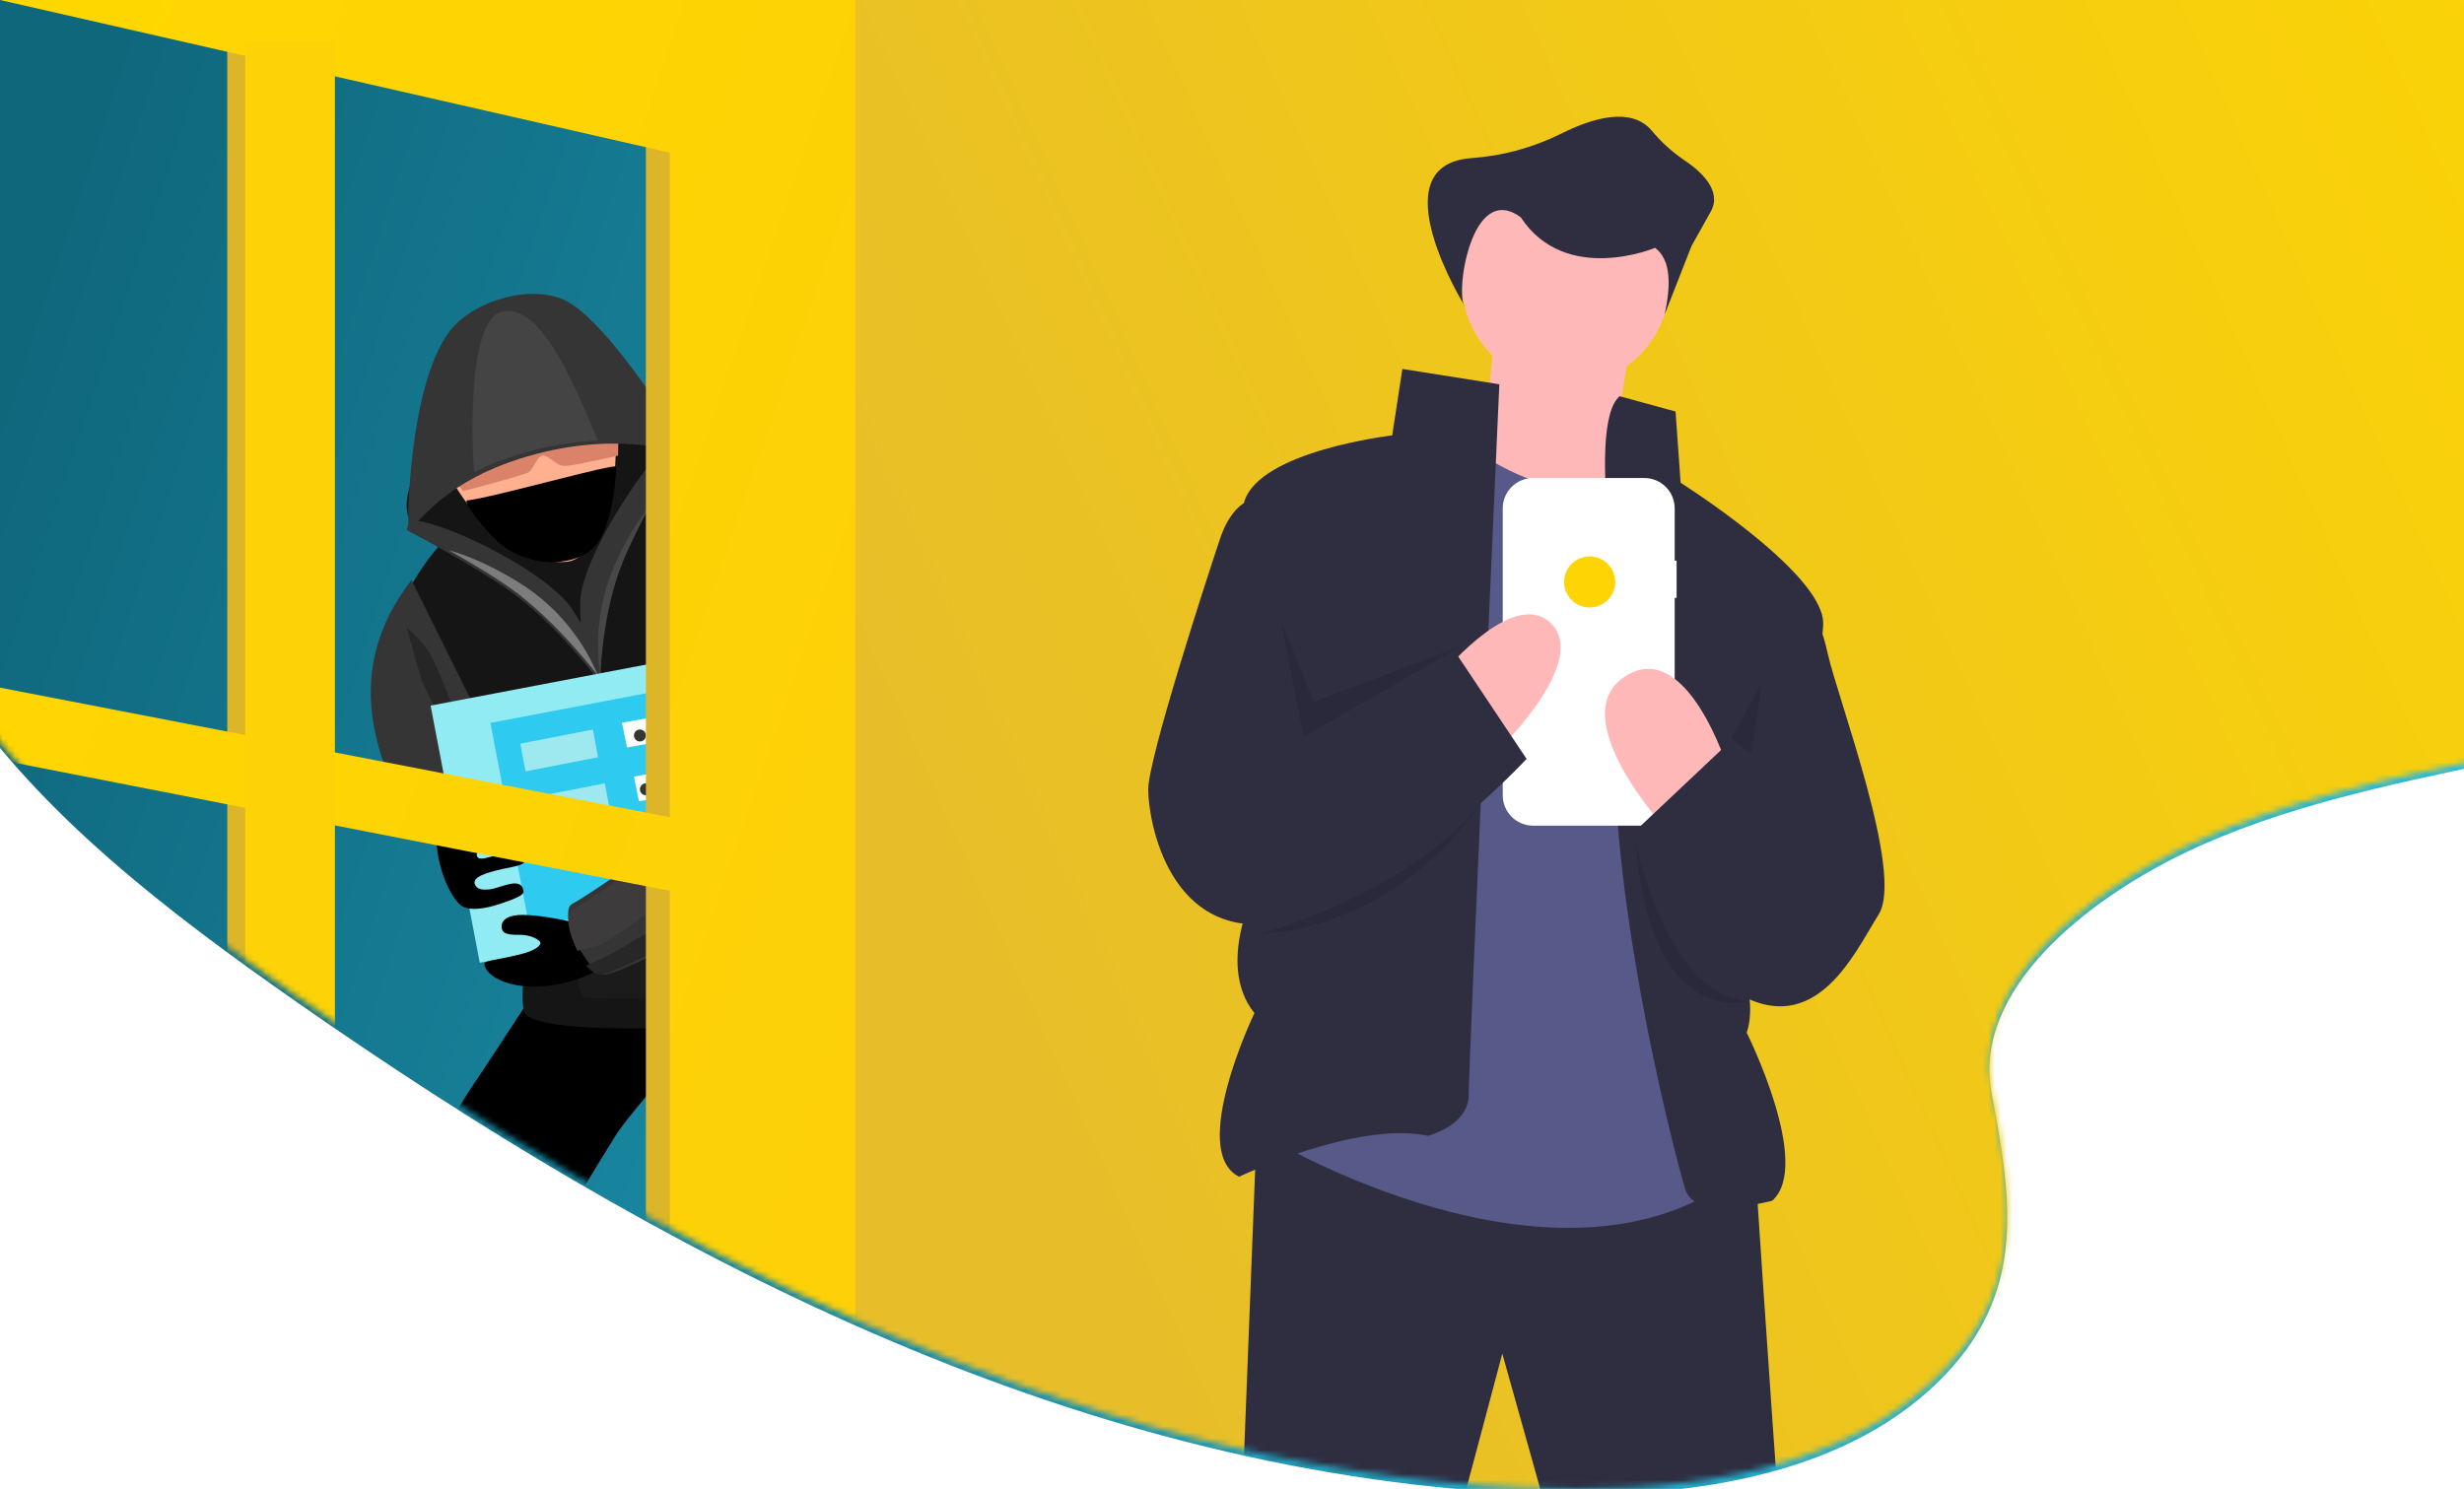 <svg width="412" height="249" viewBox="0 0 412 249" fill="none" xmlns="http://www.w3.org/2000/svg">
<g filter="url(#filter0_i)">
<path fill-rule="evenodd" clip-rule="evenodd" d="M322.305 231.759C305.307 246.871 278.626 249.969 254.336 248.765C178.052 244.976 109.193 208.196 49.627 166.587C28.061 151.527 6.833 135.294 -7.162 114.55C-35.677 72.324 -27.204 13.83 12.414 -20.956C25.897 -32.79 42.237 -41.88 59.014 -49.907C88.843 -64.205 121.029 -75.684 154.886 -78.968C179.024 -81.293 203.464 -79.404 227.469 -76.154C294.524 -67.053 360.333 -46.966 415.517 -12.604C439.713 2.467 462.519 21.206 472.493 45.576C482.467 69.947 476.083 100.868 451.375 115.323C441.156 121.292 428.936 123.989 416.978 126.523C399.369 130.249 381.48 133.922 365.594 141.495C349.178 149.319 329.747 164.448 333.006 181.768C336.474 200.327 339.279 216.647 322.305 231.759Z" fill="url(#paint0_linear)"/>
</g>
<mask id="mask0" mask-type="alpha" maskUnits="userSpaceOnUse" x="-24" y="-80" width="501" height="329">
<path fill-rule="evenodd" clip-rule="evenodd" d="M322.305 231.759C305.307 246.871 278.626 249.969 254.336 248.765C178.052 244.976 109.193 208.196 49.627 166.587C28.061 151.527 6.833 135.294 -7.162 114.55C-35.677 72.324 -27.204 13.83 12.414 -20.956C25.897 -32.79 42.237 -41.88 59.014 -49.907C88.843 -64.205 121.029 -75.684 154.886 -78.968C179.024 -81.293 203.464 -79.404 227.469 -76.154C294.524 -67.053 360.333 -46.966 415.517 -12.604C439.713 2.467 462.519 21.206 472.493 45.576C482.467 69.947 476.083 100.868 451.375 115.323C441.156 121.292 428.936 123.989 416.978 126.523C399.369 130.249 381.48 133.922 365.594 141.495C349.178 149.319 329.747 164.448 333.006 181.768C336.474 200.327 339.279 216.647 322.305 231.759Z" fill="white"/>
</mask>
<g mask="url(#mask0)">
<path fill-rule="evenodd" clip-rule="evenodd" d="M142.03 182.804C140.584 174.563 140.519 165.6 137.377 161.708C130.626 153.347 88.597 167.015 88.597 167.015C88.597 167.015 80.512 179.451 78.562 182.262C77.918 183.191 76.546 185.537 75 188.258C81.793 192.976 89.54 196.393 97.902 198.136C99.027 196.241 100.713 193.451 102.854 190.033C104.828 186.885 110.732 180.262 110.732 180.262C110.732 180.262 113.833 186.791 114.794 189.491C116.63 194.651 117.63 197.461 118.176 199C127.165 197.933 135.575 194.969 143 190.503C142.804 188.124 142.504 185.504 142.03 182.804Z" fill="black"/>
<path fill-rule="evenodd" clip-rule="evenodd" d="M66.597 102.905C67.778 98.086 77.374 81.056 93.162 81.056C108.951 81.056 120.752 79.533 131.972 92.379C143.194 105.225 138.388 131.185 138.088 141.329C137.786 151.473 146.498 166.99 141.392 169.078C136.286 171.167 88.761 174.449 87.591 169.078C86.423 163.708 90.627 150.876 86.122 141.329C81.616 131.781 62.392 120.061 66.597 102.905Z" fill="#161515"/>
<path fill-rule="evenodd" clip-rule="evenodd" d="M127.41 146.456C127.787 150.24 129.701 165.088 128.726 166.09C127.678 167.169 100.405 167.123 97.928 166.792C95.454 166.462 95.729 149.437 96.719 148.441C97.709 147.445 127.264 144.989 127.41 146.456Z" fill="#1C1B1B"/>
<path fill-rule="evenodd" clip-rule="evenodd" d="M68.797 97C63.16 104.323 59.777 113.659 63.684 126.177C67.594 138.694 82.924 148 82.924 148C82.924 148 90.075 139.894 87.401 134.492C84.728 129.087 68.797 97 68.797 97Z" fill="#353535"/>
<path fill-rule="evenodd" clip-rule="evenodd" d="M78 124C78 124 73.462 112.109 71.97 109.461C70.477 106.813 68 105 68 105C68 105 68 105 69.989 111.995C71.752 118.195 75.933 123.014 78 124Z" fill="#262626"/>
<path fill-rule="evenodd" clip-rule="evenodd" d="M69.116 88.086C69.116 88.086 66.615 85.575 69.1 79.862C71.587 74.148 88.746 64.803 100.225 69.091C111.704 73.379 112.939 73.191 113 75.565C113.063 77.941 101.523 91.516 101.685 95.975C101.849 100.432 99.036 108.901 98.715 108.999C98.395 109.099 92.048 102.005 87.618 98.599C83.188 95.192 69.116 88.086 69.116 88.086Z" fill="#161515"/>
<path fill-rule="evenodd" clip-rule="evenodd" d="M73 75.062C73.588 77.888 79.083 86.623 83.23 89.871C87.378 93.119 92.518 94.421 95.181 93.882C97.845 93.343 101.065 89.133 102.282 82.913C103.497 76.695 102.803 66 102.803 66L73 75.062Z" fill="#FFB18F"/>
<path fill-rule="evenodd" clip-rule="evenodd" d="M68 88.646C68 88.646 68.316 86.895 69.253 87.005C75.806 87.774 91.994 96.087 95.794 102.04C100.708 109.733 101 115 101 115C101 115 93.97 105.25 85.941 99.348C79.537 94.64 68 88.646 68 88.646Z" fill="#353535"/>
<path fill-rule="evenodd" clip-rule="evenodd" d="M114 75.333C114 75.333 112.3 73.56 111.734 74.103C107.012 78.618 97.131 93.751 97.005 100.717C96.844 109.748 100.303 114 100.303 114C100.303 114 100.3 102.805 104.119 93.63C107.168 86.312 114 75.333 114 75.333Z" fill="#353535"/>
<path fill-rule="evenodd" clip-rule="evenodd" d="M100 113C98.109 108.467 94.225 101.958 86.526 97.26C81.855 94.411 78.012 92.844 75 92C78.524 93.977 82.591 96.383 85.561 98.522C92.101 103.229 97.982 110.412 100 113Z" fill="#7C7C7C"/>
<path fill-rule="evenodd" clip-rule="evenodd" d="M104.048 94.2C105.302 91.087 107.212 87.317 109 84C107.266 86.189 105.377 89.097 103.473 92.953C99.624 100.756 99.652 108.121 100.382 113C100.539 109.498 101.209 101.259 104.048 94.2Z" fill="#474747"/>
<path fill-rule="evenodd" clip-rule="evenodd" d="M72 118.003L150.776 103L159 145.998L80.22 161L72 118.003Z" fill="#91EBF2"/>
<path fill-rule="evenodd" clip-rule="evenodd" d="M82 120.9L144.481 109L151 143.101L88.522 155L82 120.9Z" fill="#2ECAEF"/>
<path fill-rule="evenodd" clip-rule="evenodd" d="M104 120.869L131.163 116L132 120.132L104.838 125L104 120.869Z" fill="white"/>
<path fill-rule="evenodd" clip-rule="evenodd" d="M87 124.362L99.134 122L100 126.636L87.867 129L87 124.362Z" fill="#9EE9EF"/>
<path fill-rule="evenodd" clip-rule="evenodd" d="M89 133.362L101.133 131L102 135.638L89.866 138L89 133.362Z" fill="#9EE9EF"/>
<path fill-rule="evenodd" clip-rule="evenodd" d="M108 138.179L123.603 135L125 142.821L109.397 146L108 138.179Z" fill="#0097BA"/>
<path fill-rule="evenodd" clip-rule="evenodd" d="M106 129.87L133.163 125L134 129.131L106.838 134L106 129.87Z" fill="white"/>
<path fill-rule="evenodd" clip-rule="evenodd" d="M97.079 154.529C95.686 154.171 90.935 153.042 87.471 153.001C85.023 152.97 83.857 153.824 83.876 154.948C83.895 156.011 84.591 156.374 86.82 156.332C88.829 156.293 90.538 157.287 90.351 157.798C89.58 159.915 81 160.377 81 161.118C81 163.229 85.712 166.093 93.538 164.572C101.365 163.05 106 157.651 106 157.651L97.079 154.529Z" fill="black"/>
<path fill-rule="evenodd" clip-rule="evenodd" d="M120.908 83C131.395 86.912 139.245 94.225 141.85 101.338C144.453 108.453 146.562 129.47 143.443 136.951C140.324 144.43 104.25 163 101.191 163C98.132 163 93.136 152.327 95.715 151.13C98.292 149.932 126.199 130.707 125.586 128.294C124.974 125.882 117.952 111.992 115.914 99.819C114.804 93.197 120.908 83 120.908 83Z" fill="#353535"/>
<path fill-rule="evenodd" clip-rule="evenodd" d="M128.905 130.483C125.86 127.723 130.171 123.608 125.906 112.011C122.748 103.433 119.356 93.591 118.045 89C116.522 92.516 114.951 97.267 115.556 100.93C117.559 113.084 124.46 126.95 125.062 129.358C125.665 131.767 98.236 150.961 95.703 152.156C94.365 152.788 95.102 156.056 96.539 159C97.721 158.807 98.861 158.535 99.875 158.154C105.254 156.143 122.891 140.712 125.009 136.988C127.126 133.263 137.221 138.718 137.991 136.62C138.263 135.879 131.948 133.244 128.905 130.483Z" fill="#3D3B3B"/>
<path fill-rule="evenodd" clip-rule="evenodd" d="M73.128 138.958C73.549 136.766 76.131 135.695 78.215 135.027C81.251 134.052 83.822 133.259 84.119 135.153C84.289 136.24 81.359 136.778 80.008 137.436C79.306 137.776 77.715 138.099 77.672 138.979C77.59 140.684 78.938 139.49 81.508 138.532C82.958 137.993 86.882 136.727 87.388 137.585C88.638 139.708 85.386 140.149 82.972 141.091C81.388 141.711 79.576 142.354 79.715 143.042C79.923 144.078 81.4 143.395 83.051 143.042C85.406 142.54 87.536 141.39 87.963 143.218C88.325 144.762 85.962 144.867 83.927 145.345C81.416 145.933 79.049 146.604 79.382 147.8C79.655 148.783 80.739 148.826 81.675 148.756C83.651 148.609 87.136 146.385 87.54 149.011C87.655 149.763 85.935 150.354 83.739 151.112C81.252 151.97 78.238 152.495 76.941 151.308C74.379 148.96 72.48 142.34 73.128 138.958Z" fill="black"/>
<path fill-rule="evenodd" clip-rule="evenodd" d="M78.171 83.68C82.31 83.251 103.004 77.366 103 78.056C102.991 80.94 102.318 86.639 100.254 90.317C97.75 94.783 88.702 95.593 83.127 90.48C80.953 88.484 77.149 83.785 78.171 83.68Z" fill="black"/>
<path fill-rule="evenodd" clip-rule="evenodd" d="M77.424 82.129C77.424 82.129 85.998 79.939 88.208 79.07C89.153 78.699 89.614 76.563 90.596 76.229C91.579 75.894 92.971 77.952 94.445 77.927C95.917 77.901 103.349 76.192 103.349 76.192L103.41 71.632C103.41 71.632 92.711 72.38 86.094 74.177C79.476 75.975 75.827 79.939 75.827 79.939L77.424 82.129Z" fill="#DB826A"/>
<path fill-rule="evenodd" clip-rule="evenodd" d="M68.372 88.502C67.993 88.507 68.31 64.024 75.316 55.231C79.327 50.195 88.683 47.566 94.342 50.164C101.755 53.568 114.807 74.727 114.707 75.539C114.606 76.352 105.182 71.823 89.575 75.939C73.657 80.137 69.573 88.486 68.372 88.502Z" fill="#353535"/>
<path fill-rule="evenodd" clip-rule="evenodd" d="M83.779 52.171C78.395 53.726 78.75 72.826 79.285 79C81.883 77.658 85.075 76.379 88.999 75.355C93.127 74.276 96.813 73.811 100 73.686C97.305 67.731 91.003 50.082 83.779 52.171Z" fill="#444444"/>
<path fill-rule="evenodd" clip-rule="evenodd" d="M131.485 115C131.485 115 136.358 120.357 134.629 123.725C132.899 127.092 127 128 127 128C127 128 127.54 127.549 129.267 124.827C130.995 122.105 131.485 115 131.485 115Z" fill="#2D2D2D"/>
<path fill-rule="evenodd" clip-rule="evenodd" d="M128.605 107C128.605 107 129.48 114.511 128.625 119.831C127.772 125.153 126.474 128 126.474 128C126.474 128 125.408 118.955 126.474 115.446C127.539 111.936 128.605 107 128.605 107Z" fill="#2D2D2D"/>
<path fill-rule="evenodd" clip-rule="evenodd" d="M126 130.921C126 130.921 128.239 128.937 132.733 130.793C137.229 132.648 138 136 138 136C138 136 134.486 134.256 131.999 132.734C129.035 130.921 126 130.921 126 130.921Z" fill="#262626"/>
<path fill-rule="evenodd" clip-rule="evenodd" d="M108 123.001C108 123.553 107.551 124 106.999 124C106.448 124 106 123.553 106 123.001C106 122.448 106.448 122 106.999 122C107.551 122 108 122.448 108 123.001Z" fill="#353535"/>
<path fill-rule="evenodd" clip-rule="evenodd" d="M112 122C112 122.552 111.553 123 110.999 123C110.447 123 110 122.552 110 122C110 121.446 110.447 121 110.999 121C111.553 121 112 121.446 112 122Z" fill="#353535"/>
<path fill-rule="evenodd" clip-rule="evenodd" d="M116 121.001C116 121.552 115.554 122 114.999 122C114.449 122 114 121.552 114 121.001C114 120.448 114.449 120 114.999 120C115.554 120 116 120.448 116 121.001Z" fill="#353535"/>
<path fill-rule="evenodd" clip-rule="evenodd" d="M109 132.001C109 132.552 108.553 133 108.001 133C107.447 133 107 132.552 107 132.001C107 131.448 107.447 131 108.001 131C108.553 131 109 131.448 109 132.001Z" fill="#353535"/>
<path fill-rule="evenodd" clip-rule="evenodd" d="M114 130.999C114 131.553 113.551 132 113.002 132C112.449 132 112 131.553 112 130.999C112 130.448 112.449 130 113.002 130C113.551 130 114 130.448 114 130.999Z" fill="#353535"/>
<path fill-rule="evenodd" clip-rule="evenodd" d="M118 130.001C118 130.553 117.552 131 117 131C116.447 131 116 130.553 116 130.001C116 129.448 116.447 129 117 129C117.552 129 118 129.448 118 130.001Z" fill="#353535"/>
<path fill-rule="evenodd" clip-rule="evenodd" d="M121 119.999C121 120.552 120.553 121 119.999 121C119.447 121 119 120.552 119 119.999C119 119.447 119.447 119 119.999 119C120.553 119 121 119.447 121 119.999Z" fill="#353535"/>
<path fill-rule="evenodd" clip-rule="evenodd" d="M124 119.999C124 120.552 123.553 121 122.999 121C122.447 121 122 120.552 122 119.999C122 119.448 122.447 119 122.999 119C123.553 119 124 119.448 124 119.999Z" fill="#353535"/>
<path fill-rule="evenodd" clip-rule="evenodd" d="M119.992 83C119.992 83 119.532 83.775 118.895 85.013C123.494 88.985 134.722 96.773 136.812 110.919C139.34 128.017 141.573 134.575 140.241 136.494C136.092 142.48 109.708 154.836 104.846 157.985C102.732 159.354 100.212 160.489 98 161.492C98.805 162.408 99.626 163 100.342 163C103.391 163 139.34 144.43 142.449 136.951C145.556 129.47 143.455 108.453 140.861 101.338C138.265 94.225 130.442 86.912 119.992 83Z" fill="#282727"/>
<rect x="108" y="22" width="6" height="192" fill="#DCB528"/>
<rect x="38" y="2" width="6" height="192" fill="#DCB528"/>
<path fill-rule="evenodd" clip-rule="evenodd" d="M112 0H412V262H112V148.984L-3 126.5L0 115L112 136.66V25.531L66.418 15.14L61.98 14.129L58.391 13.311L54.396 12.4L0 0H112Z" fill="url(#paint1_linear)"/>
<rect x="41" y="7" width="15" height="177" fill="#FDD207"/>
<rect x="143" width="310" height="256" fill="url(#paint2_linear)"/>
<circle cx="261.815" cy="126.395" r="3.705" fill="#F2F2F2"/>
<path d="M210.07 190.52L206.643 278.436C206.643 278.436 195.505 344.16 198.075 345.867C200.645 347.574 198.075 356.963 198.075 356.963L212.64 358.67C212.64 358.67 212.64 351.842 216.067 349.281C219.494 346.72 251.194 226.369 251.194 226.369L283.75 342.452C283.75 342.452 282.893 349.281 285.464 349.281C288.034 349.281 288.891 358.67 288.891 358.67H303.455V349.281C303.455 349.281 307.739 348.427 305.169 341.599C302.599 334.771 293.174 190.52 293.174 190.52L210.07 190.52Z" fill="#2F2E41"/>
<circle cx="261.815" cy="47.165" r="17.385" fill="#FFB8B8"/>
<path d="M249.845 56.292L247.28 83.036L267.8 87.35L272.93 55.43L249.845 56.292Z" fill="#FFB8B8"/>
<path d="M271.505 76.805C271.505 76.805 266.375 87.918 247.565 75.95L212.51 190.501C212.51 190.501 259.535 218.711 289.46 197.34L279.2 81.934L271.505 76.805Z" fill="#575A89"/>
<path d="M250.7 64.265L234.489 61.7L232.783 72.815C232.783 72.815 210.599 75.38 208.039 83.93L210.599 147.2C210.599 147.2 202.92 160.88 209.746 169.43C209.746 169.43 198.654 192.515 207.186 196.79C207.186 196.79 226.81 187.385 238.755 189.95C238.755 189.95 245.581 188.24 245.581 183.11C245.581 177.98 250.7 64.265 250.7 64.265Z" fill="#2F2E41"/>
<path d="M270.811 66.26L280.164 68.815L281.014 80.737C281.014 80.737 303.97 95.213 304.821 103.729C305.671 112.245 287.816 153.12 287.816 153.12C287.816 153.12 294.618 165.042 292.067 172.706C292.067 172.706 303.12 194.847 296.318 200.808C296.318 200.808 283.565 204.214 281.864 199.105C280.164 193.995 264.86 135.237 271.662 107.135C271.662 107.135 264.86 71.369 270.811 66.26Z" fill="#2F2E41"/>
<path d="M280.34 93.756H280.02V85.005C280.02 83.662 279.485 82.373 278.532 81.424C277.58 80.474 276.288 79.94 274.941 79.94H256.349C255.002 79.94 253.71 80.474 252.758 81.424C251.805 82.373 251.27 83.662 251.27 85.005V133.015C251.27 134.358 251.805 135.647 252.758 136.597C253.71 137.546 255.002 138.08 256.349 138.08H274.941C276.288 138.08 277.58 137.546 278.532 136.597C279.485 135.647 280.02 134.358 280.02 133.015V99.986H280.34V93.756Z" fill="white"/>
<path d="M288.89 128.454C288.89 128.454 282.002 106.362 271.671 113.159C261.34 119.957 278.559 138.65 278.559 138.65L288.89 128.454Z" fill="#FFB8B8"/>
<path d="M241.58 112.218C241.58 112.218 253.613 97.755 259.629 104.561C265.645 111.367 249.315 126.68 249.315 126.68L241.58 112.218Z" fill="#FFB8B8"/>
<path d="M210.8 83.388C210.8 83.388 206.525 82.535 203.96 90.216C201.395 97.898 191.99 126.917 191.99 132.038C191.99 137.159 195.41 157.642 214.22 154.228C233.03 150.814 255.26 126.917 255.26 126.917L243.29 108.993L217.64 124.356L210.8 83.388Z" fill="#2F2E41"/>
<path opacity="0.1" d="M214.403 104.971L217.97 123.26L244.43 108.002L219.677 117.327L214.22 103.88L214.403 104.971Z" fill="black"/>
<path opacity="0.1" d="M289.46 123.545L292.88 126.11L294.59 114.14L289.46 123.545Z" fill="black"/>
<path opacity="0.1" d="M210.23 156.32C210.23 156.32 235.429 149.531 247.28 134.66C247.28 134.66 235.109 154.621 210.23 156.32Z" fill="black"/>
<path opacity="0.1" d="M273.5 140.93C273.5 140.93 278.766 166.695 292.31 167.431C292.31 167.431 276.054 172.423 273.5 140.93Z" fill="black"/>
<path d="M301.353 99.89C301.353 99.89 303.91 101.6 305.615 109.294C307.321 116.988 318.404 146.055 314.141 152.894C309.878 159.733 303.058 175.121 288.564 164.862L274.07 138.361L288.564 124.682L294.532 128.957L301.353 99.89Z" fill="#2F2E41"/>
<path d="M244.989 51.307C244.989 51.307 230.289 27.679 245.946 26.45C251.171 26.087 256.273 24.709 260.961 22.392C266.151 19.773 272.685 17.782 276.161 21.814C277.678 23.658 279.447 25.283 281.416 26.642C284.47 28.651 288.004 31.907 286.047 35.401L282.839 41.127L278.349 52.58C279.394 47.64 279.421 43.492 276.745 41.445C276.745 41.445 261.815 47.746 254.291 36.355C245.868 30.087 243.189 49.815 244.989 51.307Z" fill="#2F2E41"/>
<circle cx="265.805" cy="97.325" r="4.275" fill="#FED404"/>
</g>
<defs>
<filter id="filter0_i" x="-24" y="-80" width="501" height="330" filterUnits="userSpaceOnUse" color-interpolation-filters="sRGB">
<feFlood flood-opacity="0" result="BackgroundImageFix"/>
<feBlend mode="normal" in="SourceGraphic" in2="BackgroundImageFix" result="shape"/>
<feColorMatrix in="SourceAlpha" type="matrix" values="0 0 0 0 0 0 0 0 0 0 0 0 0 0 0 0 0 0 127 0" result="hardAlpha"/>
<feOffset dy="1"/>
<feGaussianBlur stdDeviation="13.5"/>
<feComposite in2="hardAlpha" operator="arithmetic" k2="-1" k3="1"/>
<feColorMatrix type="matrix" values="0 0 0 0 0.587 0 0 0 0 0.587 0 0 0 0 0.587 0 0 0 0.691 0"/>
<feBlend mode="normal" in2="shape" result="effect1_innerShadow"/>
</filter>
<linearGradient id="paint0_linear" x1="559.969" y1="-67.552" x2="94.314" y2="-221.153" gradientUnits="userSpaceOnUse">
<stop stop-color="#2ECAEF"/>
<stop offset="1" stop-color="#0F677C"/>
</linearGradient>
<linearGradient id="paint1_linear" x1="-71.727" y1="252.087" x2="310.918" y2="383.377" gradientUnits="userSpaceOnUse">
<stop stop-color="#FFD700"/>
<stop offset="1" stop-color="#FAC811"/>
</linearGradient>
<linearGradient id="paint2_linear" x1="207.061" y1="262.386" x2="534.146" y2="115.517" gradientUnits="userSpaceOnUse">
<stop stop-color="#E7BE29"/>
<stop offset="1" stop-color="#FFD700"/>
</linearGradient>
</defs>
</svg>
